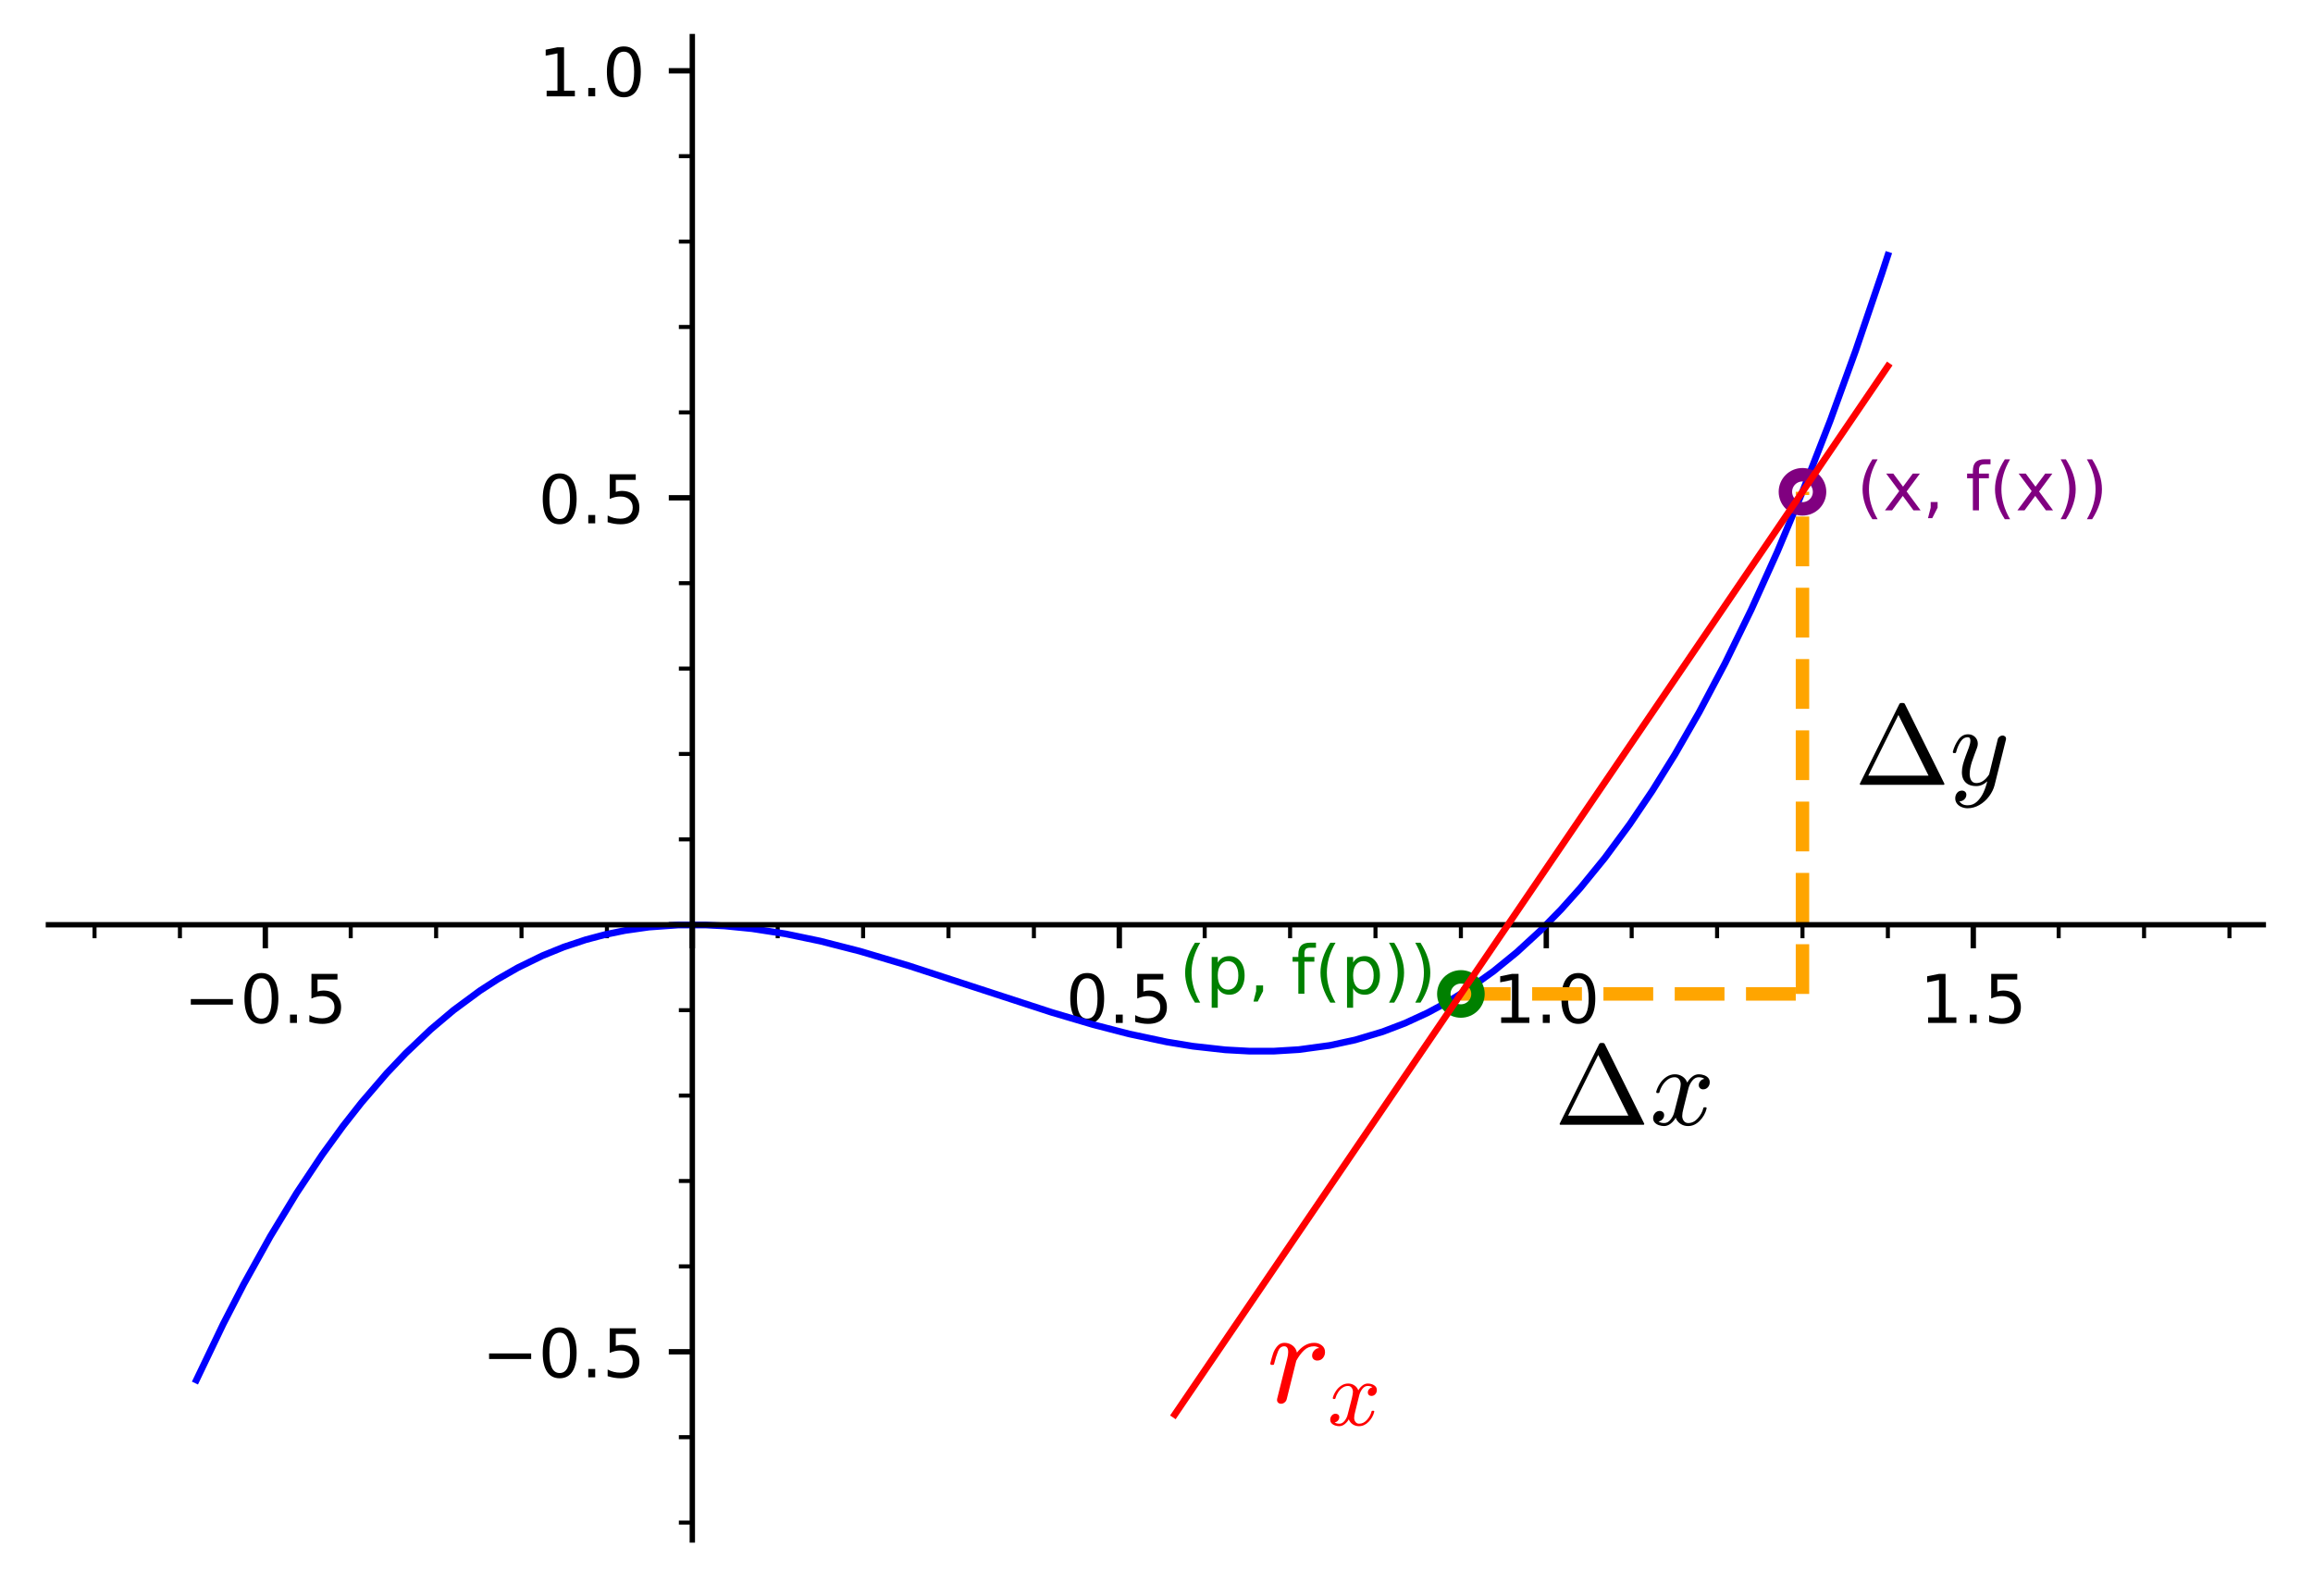 <?xml version="1.0" encoding="UTF-8" standalone="no"?>
<!-- Created with matplotlib (https://matplotlib.org/) -->

<svg
   xmlns:dc="http://purl.org/dc/elements/1.1/"
   xmlns:cc="http://creativecommons.org/ns#"
   xmlns:rdf="http://www.w3.org/1999/02/22-rdf-syntax-ns#"
   xmlns:svg="http://www.w3.org/2000/svg"
   xmlns="http://www.w3.org/2000/svg"
   xmlns:xlink="http://www.w3.org/1999/xlink"
   xmlns:sodipodi="http://sodipodi.sourceforge.net/DTD/sodipodi-0.dtd"
   xmlns:inkscape="http://www.inkscape.org/namespaces/inkscape"
   height="237.355pt"
   version="1.1"
   viewBox="0 0 343.976 237.355"
   width="343.976pt"
   id="svg634"
   sodipodi:docname="leibniz.svg"
   inkscape:version="0.92.4 (5da689c313, 2019-01-14)">
  <sodipodi:namedview
     pagecolor="#ffffff"
     bordercolor="#666666"
     borderopacity="1"
     objecttolerance="10"
     gridtolerance="10"
     guidetolerance="10"
     inkscape:pageopacity="0"
     inkscape:pageshadow="2"
     inkscape:window-width="1920"
     inkscape:window-height="1010"
     id="namedview636"
     showgrid="false"
     inkscape:zoom="1.2672049"
     inkscape:cx="436.67498"
     inkscape:cy="206.90917"
     inkscape:window-x="1920"
     inkscape:window-y="0"
     inkscape:window-maximized="1"
     inkscape:current-layer="g2791"
     inkscape:snap-bbox="true"
     inkscape:bbox-paths="true"
     inkscape:bbox-nodes="true"
     inkscape:snap-bbox-edge-midpoints="true"
     inkscape:snap-bbox-midpoints="true"
     inkscape:object-paths="true"
     inkscape:snap-intersection-paths="true"
     inkscape:snap-smooth-nodes="true"
     inkscape:snap-midpoints="true" />
  <defs
     id="defs6"
     style="stroke-linecap:butt;stroke-linejoin:round">
    <style
       type="text/css"
       id="style4">*{stroke-linecap:butt;stroke-linejoin:round;}</style>
    <defs
       id="defs448">
      <path
         style="stroke-linecap:butt;stroke-linejoin:round"
         inkscape:connector-curvature="0"
         id="DejaVuSans-40"
         d="M 31,75.875 Q 24.469,64.656 21.281,53.656 18.109,42.672 18.109,31.391 18.109,20.125 21.312,9.062 24.516,-2 31,-13.188 H 23.188 Q 15.875,-1.703 12.234,9.375 8.594,20.453 8.594,31.391 q 0,10.891 3.609,21.922 3.625,11.047 10.984,22.562 z" />
      <path
         style="stroke-linecap:butt;stroke-linejoin:round"
         inkscape:connector-curvature="0"
         id="DejaVuSans-120"
         d="M 54.891,54.688 35.109,28.078 55.906,0 H 45.312 L 29.391,21.484 13.484,0 H 2.875 L 24.125,28.609 4.688,54.688 h 10.594 l 14.5,-19.484 14.5,19.484 z" />
      <path
         style="stroke-linecap:butt;stroke-linejoin:round"
         inkscape:connector-curvature="0"
         id="DejaVuSans-44"
         d="M 11.719,12.406 H 22.016 V 4 l -8,-15.625 H 7.719 l 4,15.625 z" />
      <path
         style="stroke-linecap:butt;stroke-linejoin:round"
         inkscape:connector-curvature="0"
         d=""
         id="DejaVuSans-32" />
      <path
         style="stroke-linecap:butt;stroke-linejoin:round"
         inkscape:connector-curvature="0"
         id="DejaVuSans-102"
         d="M 37.109,75.984 V 68.5 h -8.594 q -4.828,0 -6.719,-1.953 -1.875,-1.953 -1.875,-7.031 V 54.688 H 34.719 V 47.703 H 19.922 V 0 h -9.031 V 47.703 H 2.297 V 54.688 h 8.594 V 58.5 q 0,9.125 4.25,13.297 4.25,4.188 13.469,4.188 z" />
      <path
         style="stroke-linecap:butt;stroke-linejoin:round"
         inkscape:connector-curvature="0"
         id="DejaVuSans-41"
         d="m 8.016,75.875 h 7.812 q 7.312,-11.516 10.953,-22.562 3.641,-11.031 3.641,-21.922 0,-10.938 -3.641,-22.016 -3.641,-11.078 -10.953,-22.562 h -7.812 Q 14.5,-2 17.703,9.062 20.906,20.125 20.906,31.391 q 0,11.281 -3.203,22.266 -3.203,11 -9.688,22.219 z" />
      <path
         style="stroke-linecap:butt;stroke-linejoin:round"
         inkscape:connector-curvature="0"
         id="DejaVuSans-61"
         d="M 10.594,45.406 H 73.188 V 37.203 H 10.594 Z m 0,-19.922 H 73.188 V 17.188 H 10.594 Z" />
      <path
         style="stroke-linecap:butt;stroke-linejoin:round"
         inkscape:connector-curvature="0"
         id="DejaVuSans-51"
         d="M 40.578,39.312 Q 47.656,37.797 51.625,33 q 3.984,-4.781 3.984,-11.812 0,-10.781 -7.422,-16.703 -7.422,-5.906 -21.094,-5.906 -4.578,0 -9.438,0.906 -4.859,0.906 -10.031,2.719 v 9.516 q 4.094,-2.391 8.969,-3.609 4.891,-1.219 10.219,-1.219 9.266,0 14.125,3.656 4.859,3.656 4.859,10.641 0,6.453 -4.516,10.078 -4.516,3.641 -12.562,3.641 h -8.5 v 8.109 h 8.891 q 7.266,0 11.125,2.906 3.859,2.906 3.859,8.375 0,5.609 -3.984,8.609 -3.969,3.016 -11.391,3.016 -4.062,0 -8.703,-0.891 Q 15.375,64.156 9.812,62.312 v 8.781 q 5.625,1.562 10.531,2.344 4.906,0.781 9.25,0.781 11.234,0 17.766,-5.109 6.547,-5.094 6.547,-13.781 0,-6.062 -3.469,-10.234 -3.469,-4.172 -9.859,-5.781 z" />
      <path
         style="stroke-linecap:butt;stroke-linejoin:round"
         inkscape:connector-curvature="0"
         id="DejaVuSans-55"
         d="m 8.203,72.906 h 46.875 V 68.703 L 28.609,0 H 18.312 L 43.219,64.594 H 8.203 Z" />
    </defs>
    <defs
       id="defs521">
      <path
         d="m 18.109,8.203 v -29 H 9.078 V 54.688 h 9.031 v -8.297 q 2.844,4.875 7.156,7.234 Q 29.594,56 35.594,56 q 9.969,0 16.188,-7.906 6.234,-7.906 6.234,-20.797 0,-12.891 -6.234,-20.812 -6.219,-7.906 -16.188,-7.906 -6,0 -10.328,2.375 -4.312,2.375 -7.156,7.25 z M 48.688,27.297 q 0,9.906 -4.078,15.547 -4.078,5.641 -11.203,5.641 -7.141,0 -11.219,-5.641 -4.078,-5.641 -4.078,-15.547 0,-9.906 4.078,-15.547 4.078,-5.641 11.219,-5.641 7.125,0 11.203,5.641 4.078,5.641 4.078,15.547 z"
         id="DejaVuSans-112"
         inkscape:connector-curvature="0"
         style="stroke-linecap:butt;stroke-linejoin:round" />
      <path
         d="M 10.984,1.516 V 10.5 Q 14.703,8.734 18.5,7.812 q 3.812,-0.922 7.484,-0.922 9.766,0 14.906,6.562 5.156,6.562 5.891,19.953 -2.828,-4.203 -7.188,-6.453 -4.344,-2.25 -9.609,-2.25 -10.938,0 -17.312,6.609 -6.375,6.625 -6.375,18.109 0,11.219 6.641,18 6.641,6.797 17.672,6.797 12.656,0 19.312,-9.703 6.672,-9.688 6.672,-28.141 0,-17.234 -8.188,-27.516 -8.172,-10.281 -21.984,-10.281 -3.719,0 -7.531,0.734 -3.797,0.734 -7.906,2.203 z m 19.625,30.906 q 6.641,0 10.516,4.531 3.891,4.547 3.891,12.469 0,7.859 -3.891,12.422 -3.875,4.562 -10.516,4.562 -6.641,0 -10.516,-4.562 -3.875,-4.562 -3.875,-12.422 0,-7.922 3.875,-12.469 3.875,-4.531 10.516,-4.531 z"
         id="DejaVuSans-57"
         inkscape:connector-curvature="0"
         style="stroke-linecap:butt;stroke-linejoin:round" />
      <path
         d="m 4.891,31.391 h 26.312 v -8 h -26.312 z"
         id="DejaVuSans-45"
         inkscape:connector-curvature="0"
         style="stroke-linecap:butt;stroke-linejoin:round" />
      <path
         d="m 31.781,34.625 q -7.031,0 -11.062,-3.766 -4.016,-3.766 -4.016,-10.344 0,-6.594 4.016,-10.359 4.031,-3.766 11.062,-3.766 7.031,0 11.078,3.781 4.062,3.797 4.062,10.344 0,6.578 -4.031,10.344 Q 38.875,34.625 31.781,34.625 Z m -9.859,4.188 Q 15.578,40.375 12.031,44.719 8.5,49.078 8.5,55.328 q 0,8.734 6.219,13.812 6.234,5.078 17.062,5.078 10.891,0 17.094,-5.078 6.203,-5.078 6.203,-13.812 0,-6.25 -3.547,-10.609 Q 48,40.375 41.703,38.812 q 7.125,-1.656 11.094,-6.5 3.984,-4.828 3.984,-11.797 0,-10.609 -6.469,-16.281 -6.469,-5.656 -18.531,-5.656 -12.047,0 -18.531,5.656 -6.469,5.672 -6.469,16.281 0,6.969 4,11.797 4.016,4.844 11.141,6.5 z M 18.312,54.391 q 0,-5.656 3.531,-8.828 3.547,-3.172 9.938,-3.172 6.359,0 9.938,3.172 3.594,3.172 3.594,8.828 0,5.672 -3.594,8.844 -3.578,3.172 -9.938,3.172 -6.391,0 -9.938,-3.172 Q 18.312,60.062 18.312,54.391 Z"
         id="DejaVuSans-56"
         inkscape:connector-curvature="0"
         style="stroke-linecap:butt;stroke-linejoin:round" />
    </defs>
  </defs>
  <g
     style="stroke-linecap:butt;stroke-linejoin:round"
     id="patch_1"
     transform="translate(0,-42)">
    <path
       inkscape:connector-curvature="0"
       id="path8"
       style="fill:none;stroke-linecap:butt;stroke-linejoin:round"
       d="M 0,279.355 H 444.976 V 0 H 0 Z" />
  </g>
  <g
     style="stroke-linecap:butt;stroke-linejoin:round"
     id="ytick_7"
     transform="translate(0,-42)">
    <g
       style="stroke-linecap:butt;stroke-linejoin:round"
       id="line2d_35">
      <g
         style="stroke-linecap:butt;stroke-linejoin:round"
         id="g332" />
    </g>
  </g>
  <g
     id="line2d_51"
     style="stroke-linecap:butt;stroke-linejoin:round"
     transform="translate(0,-42)" />
  <use
     x="134.277"
     xlink:href="#DejaVuSans-32"
     id="use529"
     style="fill:#008000;stroke-linecap:butt;stroke-linejoin:round"
     y="0"
     width="100%"
     height="100%"
     transform="matrix(0.1,0,0,-0.1,223.096,123.024)" />
  <use
     x="381.787"
     xlink:href="#DejaVuSans-32"
     id="use541"
     style="fill:#008000;stroke-linecap:butt;stroke-linejoin:round"
     y="0"
     width="100%"
     height="100%"
     transform="matrix(0.1,0,0,-0.1,223.096,123.024)" />
  <use
     x="497.363"
     xlink:href="#DejaVuSans-32"
     id="use545"
     style="fill:#008000;stroke-linecap:butt;stroke-linejoin:round"
     y="0"
     width="100%"
     height="100%"
     transform="matrix(0.1,0,0,-0.1,223.096,123.024)" />
  <use
     x="1077.1"
     xlink:href="#DejaVuSans-32"
     id="use567"
     style="fill:#008000;stroke-linecap:butt;stroke-linejoin:round"
     y="0"
     width="100%"
     height="100%"
     transform="matrix(0.1,0,0,-0.1,223.096,123.024)" />
  <defs
     id="defs632">
    <clipPath
       id="p52ca44d8f0"
       style="stroke-linecap:butt;stroke-linejoin:round">
      <rect
         height="264.156"
         width="356.611"
         x="7.2"
         y="7.2"
         id="rect629"
         style="stroke-linecap:butt;stroke-linejoin:round" />
    </clipPath>
  </defs>
  <g
     id="g2791"
     transform="translate(0,-1.754)"
     style="stroke-linecap:butt;stroke-linejoin:round">
    <g
       id="g3323"
       style="stroke-linecap:butt;stroke-linejoin:round">
      <g
         id="line2d_1"
         style="stroke-linecap:butt;stroke-linejoin:round">
        <defs
           id="defs15">
          <path
             d="M 0,0 V 3.5"
             id="m862203abe7"
             style="stroke:#000000;stroke-width:0.8;stroke-linecap:butt;stroke-linejoin:round"
             inkscape:connector-curvature="0" />
        </defs>
        <g
           id="g19"
           style="stroke-linecap:butt;stroke-linejoin:round">
          <use
             style="stroke:#000000;stroke-width:0.8;stroke-linecap:butt;stroke-linejoin:round"
             x="39.458"
             xlink:href="#m862203abe7"
             y="139.278"
             id="use17"
             width="100%"
             height="100%" />
        </g>
      </g>
      <g
         id="text_1"
         style="stroke-linecap:butt;stroke-linejoin:round">
        <!-- −0.5 -->
        <g
           transform="matrix(0.1,0,0,-0.1,27.316,153.876)"
           id="g36"
           style="stroke-linecap:butt;stroke-linejoin:round">
          <defs
             id="defs26">
            <path
               d="M 10.594,35.5 H 73.188 V 27.203 H 10.594 Z"
               id="DejaVuSans-8722"
               inkscape:connector-curvature="0"
               style="stroke-linecap:butt;stroke-linejoin:round" />
            <path
               d="m 31.781,66.406 q -7.609,0 -11.453,-7.5 Q 16.5,51.422 16.5,36.375 q 0,-14.984 3.828,-22.484 3.844,-7.5 11.453,-7.5 7.672,0 11.5,7.5 3.844,7.5 3.844,22.484 0,15.047 -3.844,22.531 -3.828,7.5 -11.5,7.5 z m 0,7.812 q 12.266,0 18.734,-9.703 6.469,-9.688 6.469,-28.141 0,-18.406 -6.469,-28.109 -6.469,-9.688 -18.734,-9.688 -12.25,0 -18.719,9.688 Q 6.594,17.969 6.594,36.375 q 0,18.453 6.469,28.141 6.469,9.703 18.719,9.703 z"
               id="DejaVuSans-48"
               inkscape:connector-curvature="0"
               style="stroke-linecap:butt;stroke-linejoin:round" />
            <path
               d="M 10.688,12.406 H 21 V 0 H 10.688 Z"
               id="DejaVuSans-46"
               inkscape:connector-curvature="0"
               style="stroke-linecap:butt;stroke-linejoin:round" />
            <path
               d="m 10.797,72.906 h 38.719 v -8.312 h -29.688 V 46.734 q 2.141,0.734 4.281,1.094 2.156,0.359 4.312,0.359 Q 40.625,48.188 47.75,41.5 54.891,34.812 54.891,23.391 54.891,11.625 47.562,5.094 40.234,-1.422 26.906,-1.422 q -4.594,0 -9.359,0.781 -4.75,0.781 -9.828,2.344 V 11.625 q 4.391,-2.391 9.078,-3.562 4.688,-1.172 9.906,-1.172 8.453,0 13.375,4.438 4.938,4.438 4.938,12.062 0,7.609 -4.938,12.047 -4.922,4.453 -13.375,4.453 -3.953,0 -7.891,-0.875 -3.922,-0.875 -8.016,-2.734 z"
               id="DejaVuSans-53"
               inkscape:connector-curvature="0"
               style="stroke-linecap:butt;stroke-linejoin:round" />
          </defs>
          <use
             xlink:href="#DejaVuSans-8722"
             id="use28"
             style="stroke-linecap:butt;stroke-linejoin:round"
             x="0"
             y="0"
             width="100%"
             height="100%" />
          <use
             x="83.789"
             xlink:href="#DejaVuSans-48"
             id="use30"
             style="stroke-linecap:butt;stroke-linejoin:round"
             y="0"
             width="100%"
             height="100%" />
          <use
             x="147.412"
             xlink:href="#DejaVuSans-46"
             id="use32"
             style="stroke-linecap:butt;stroke-linejoin:round"
             y="0"
             width="100%"
             height="100%" />
          <use
             x="179.199"
             xlink:href="#DejaVuSans-53"
             id="use34"
             style="stroke-linecap:butt;stroke-linejoin:round"
             y="0"
             width="100%"
             height="100%" />
        </g>
      </g>
      <g
         id="line2d_2"
         style="stroke-linecap:butt;stroke-linejoin:round">
        <g
           id="g42"
           style="stroke-linecap:butt;stroke-linejoin:round">
          <use
             style="stroke:#000000;stroke-width:0.8;stroke-linecap:butt;stroke-linejoin:round"
             x="102.957"
             xlink:href="#m862203abe7"
             y="139.278"
             id="use40"
             width="100%"
             height="100%" />
        </g>
      </g>
      <g
         id="line2d_3"
         style="stroke-linecap:butt;stroke-linejoin:round">
        <g
           id="g48"
           style="stroke-linecap:butt;stroke-linejoin:round">
          <use
             style="stroke:#000000;stroke-width:0.8;stroke-linecap:butt;stroke-linejoin:round"
             x="166.456"
             xlink:href="#m862203abe7"
             y="139.278"
             id="use46"
             width="100%"
             height="100%" />
        </g>
      </g>
      <g
         id="text_2"
         style="stroke-linecap:butt;stroke-linejoin:round">
        <!-- 0.5 -->
        <g
           transform="matrix(0.1,0,0,-0.1,158.504,153.876)"
           id="g57"
           style="stroke-linecap:butt;stroke-linejoin:round">
          <use
             xlink:href="#DejaVuSans-48"
             id="use51"
             style="stroke-linecap:butt;stroke-linejoin:round"
             x="0"
             y="0"
             width="100%"
             height="100%" />
          <use
             x="63.623"
             xlink:href="#DejaVuSans-46"
             id="use53"
             style="stroke-linecap:butt;stroke-linejoin:round"
             y="0"
             width="100%"
             height="100%" />
          <use
             x="95.41"
             xlink:href="#DejaVuSans-53"
             id="use55"
             style="stroke-linecap:butt;stroke-linejoin:round"
             y="0"
             width="100%"
             height="100%" />
        </g>
      </g>
      <g
         id="line2d_4"
         style="stroke-linecap:butt;stroke-linejoin:round">
        <g
           id="g63"
           style="stroke-linecap:butt;stroke-linejoin:round">
          <use
             style="stroke:#000000;stroke-width:0.8;stroke-linecap:butt;stroke-linejoin:round"
             x="229.955"
             xlink:href="#m862203abe7"
             y="139.278"
             id="use61"
             width="100%"
             height="100%" />
        </g>
      </g>
      <g
         id="text_3"
         style="stroke-linecap:butt;stroke-linejoin:round">
        <!-- 1.0 -->
        <g
           transform="matrix(0.1,0,0,-0.1,222.003,153.876)"
           id="g75"
           style="stroke-linecap:butt;stroke-linejoin:round">
          <defs
             id="defs67">
            <path
               d="m 12.406,8.297 h 16.109 v 55.625 L 10.984,60.406 v 8.984 l 17.438,3.516 H 38.281 V 8.297 H 54.391 V 0 H 12.406 Z"
               id="DejaVuSans-49"
               inkscape:connector-curvature="0"
               style="stroke-linecap:butt;stroke-linejoin:round" />
          </defs>
          <use
             xlink:href="#DejaVuSans-49"
             id="use69"
             style="stroke-linecap:butt;stroke-linejoin:round"
             x="0"
             y="0"
             width="100%"
             height="100%" />
          <use
             x="63.623"
             xlink:href="#DejaVuSans-46"
             id="use71"
             style="stroke-linecap:butt;stroke-linejoin:round"
             y="0"
             width="100%"
             height="100%" />
          <use
             x="95.41"
             xlink:href="#DejaVuSans-48"
             id="use73"
             style="stroke-linecap:butt;stroke-linejoin:round"
             y="0"
             width="100%"
             height="100%" />
        </g>
      </g>
      <g
         id="line2d_5"
         style="stroke-linecap:butt;stroke-linejoin:round">
        <g
           id="g81"
           style="stroke-linecap:butt;stroke-linejoin:round">
          <use
             style="stroke:#000000;stroke-width:0.8;stroke-linecap:butt;stroke-linejoin:round"
             x="293.454"
             xlink:href="#m862203abe7"
             y="139.278"
             id="use79"
             width="100%"
             height="100%" />
        </g>
      </g>
      <g
         id="text_4"
         style="stroke-linecap:butt;stroke-linejoin:round">
        <!-- 1.5 -->
        <g
           transform="matrix(0.1,0,0,-0.1,285.502,153.876)"
           id="g90"
           style="stroke-linecap:butt;stroke-linejoin:round">
          <use
             xlink:href="#DejaVuSans-49"
             id="use84"
             style="stroke-linecap:butt;stroke-linejoin:round"
             x="0"
             y="0"
             width="100%"
             height="100%" />
          <use
             x="63.623"
             xlink:href="#DejaVuSans-46"
             id="use86"
             style="stroke-linecap:butt;stroke-linejoin:round"
             y="0"
             width="100%"
             height="100%" />
          <use
             x="95.41"
             xlink:href="#DejaVuSans-53"
             id="use88"
             style="stroke-linecap:butt;stroke-linejoin:round"
             y="0"
             width="100%"
             height="100%" />
        </g>
      </g>
      <g
         id="line2d_7"
         style="stroke-linecap:butt;stroke-linejoin:round">
        <defs
           id="defs113">
          <path
             d="M 0,0 V 2"
             id="md890d31160"
             style="stroke:#000000;stroke-width:0.6;stroke-linecap:butt;stroke-linejoin:round"
             inkscape:connector-curvature="0" />
        </defs>
        <g
           id="g117"
           style="stroke-linecap:butt;stroke-linejoin:round">
          <use
             style="stroke:#000000;stroke-width:0.6;stroke-linecap:butt;stroke-linejoin:round"
             x="14.058"
             xlink:href="#md890d31160"
             y="139.278"
             id="use115"
             width="100%"
             height="100%" />
        </g>
      </g>
      <g
         id="line2d_8"
         style="stroke-linecap:butt;stroke-linejoin:round">
        <g
           id="g123"
           style="stroke-linecap:butt;stroke-linejoin:round">
          <use
             style="stroke:#000000;stroke-width:0.6;stroke-linecap:butt;stroke-linejoin:round"
             x="26.758"
             xlink:href="#md890d31160"
             y="139.278"
             id="use121"
             width="100%"
             height="100%" />
        </g>
      </g>
      <g
         id="line2d_9"
         style="stroke-linecap:butt;stroke-linejoin:round">
        <g
           id="g129"
           style="stroke-linecap:butt;stroke-linejoin:round">
          <use
             style="stroke:#000000;stroke-width:0.6;stroke-linecap:butt;stroke-linejoin:round"
             x="52.157"
             xlink:href="#md890d31160"
             y="139.278"
             id="use127"
             width="100%"
             height="100%" />
        </g>
      </g>
      <g
         id="line2d_10"
         style="stroke-linecap:butt;stroke-linejoin:round">
        <g
           id="g135"
           style="stroke-linecap:butt;stroke-linejoin:round">
          <use
             style="stroke:#000000;stroke-width:0.6;stroke-linecap:butt;stroke-linejoin:round"
             x="64.857"
             xlink:href="#md890d31160"
             y="139.278"
             id="use133"
             width="100%"
             height="100%" />
        </g>
      </g>
      <g
         id="line2d_11"
         style="stroke-linecap:butt;stroke-linejoin:round">
        <g
           id="g141"
           style="stroke-linecap:butt;stroke-linejoin:round">
          <use
             style="stroke:#000000;stroke-width:0.6;stroke-linecap:butt;stroke-linejoin:round"
             x="77.557"
             xlink:href="#md890d31160"
             y="139.278"
             id="use139"
             width="100%"
             height="100%" />
        </g>
      </g>
      <g
         id="line2d_12"
         style="stroke-linecap:butt;stroke-linejoin:round">
        <g
           id="g147"
           style="stroke-linecap:butt;stroke-linejoin:round">
          <use
             style="stroke:#000000;stroke-width:0.6;stroke-linecap:butt;stroke-linejoin:round"
             x="90.257"
             xlink:href="#md890d31160"
             y="139.278"
             id="use145"
             width="100%"
             height="100%" />
        </g>
      </g>
      <g
         id="line2d_13"
         style="stroke-linecap:butt;stroke-linejoin:round">
        <g
           id="g153"
           style="stroke-linecap:butt;stroke-linejoin:round">
          <use
             style="stroke:#000000;stroke-width:0.6;stroke-linecap:butt;stroke-linejoin:round"
             x="115.656"
             xlink:href="#md890d31160"
             y="139.278"
             id="use151"
             width="100%"
             height="100%" />
        </g>
      </g>
      <g
         id="line2d_14"
         style="stroke-linecap:butt;stroke-linejoin:round">
        <g
           id="g159"
           style="stroke-linecap:butt;stroke-linejoin:round">
          <use
             style="stroke:#000000;stroke-width:0.6;stroke-linecap:butt;stroke-linejoin:round"
             x="128.356"
             xlink:href="#md890d31160"
             y="139.278"
             id="use157"
             width="100%"
             height="100%" />
        </g>
      </g>
      <g
         id="line2d_15"
         style="stroke-linecap:butt;stroke-linejoin:round">
        <g
           id="g165"
           style="stroke-linecap:butt;stroke-linejoin:round">
          <use
             style="stroke:#000000;stroke-width:0.6;stroke-linecap:butt;stroke-linejoin:round"
             x="141.056"
             xlink:href="#md890d31160"
             y="139.278"
             id="use163"
             width="100%"
             height="100%" />
        </g>
      </g>
      <g
         id="line2d_16"
         style="stroke-linecap:butt;stroke-linejoin:round">
        <g
           id="g171"
           style="stroke-linecap:butt;stroke-linejoin:round">
          <use
             style="stroke:#000000;stroke-width:0.6;stroke-linecap:butt;stroke-linejoin:round"
             x="153.756"
             xlink:href="#md890d31160"
             y="139.278"
             id="use169"
             width="100%"
             height="100%" />
        </g>
      </g>
      <g
         id="line2d_17"
         style="stroke-linecap:butt;stroke-linejoin:round">
        <g
           id="g177"
           style="stroke-linecap:butt;stroke-linejoin:round">
          <use
             style="stroke:#000000;stroke-width:0.6;stroke-linecap:butt;stroke-linejoin:round"
             x="179.155"
             xlink:href="#md890d31160"
             y="139.278"
             id="use175"
             width="100%"
             height="100%" />
        </g>
      </g>
      <g
         id="line2d_18"
         style="stroke-linecap:butt;stroke-linejoin:round">
        <g
           id="g183"
           style="stroke-linecap:butt;stroke-linejoin:round">
          <use
             style="stroke:#000000;stroke-width:0.6;stroke-linecap:butt;stroke-linejoin:round"
             x="191.855"
             xlink:href="#md890d31160"
             y="139.278"
             id="use181"
             width="100%"
             height="100%" />
        </g>
      </g>
      <g
         id="line2d_19"
         style="stroke-linecap:butt;stroke-linejoin:round">
        <g
           id="g189"
           style="stroke-linecap:butt;stroke-linejoin:round">
          <use
             style="stroke:#000000;stroke-width:0.6;stroke-linecap:butt;stroke-linejoin:round"
             x="204.555"
             xlink:href="#md890d31160"
             y="139.278"
             id="use187"
             width="100%"
             height="100%" />
        </g>
      </g>
      <g
         id="line2d_20"
         style="stroke-linecap:butt;stroke-linejoin:round">
        <g
           id="g195"
           style="stroke-linecap:butt;stroke-linejoin:round">
          <use
             style="stroke:#000000;stroke-width:0.6;stroke-linecap:butt;stroke-linejoin:round"
             x="217.255"
             xlink:href="#md890d31160"
             y="139.278"
             id="use193"
             width="100%"
             height="100%" />
        </g>
      </g>
      <g
         id="line2d_21"
         style="stroke-linecap:butt;stroke-linejoin:round">
        <g
           id="g201"
           style="stroke-linecap:butt;stroke-linejoin:round">
          <use
             style="stroke:#000000;stroke-width:0.6;stroke-linecap:butt;stroke-linejoin:round"
             x="242.654"
             xlink:href="#md890d31160"
             y="139.278"
             id="use199"
             width="100%"
             height="100%" />
        </g>
      </g>
      <g
         id="line2d_22"
         style="stroke-linecap:butt;stroke-linejoin:round">
        <g
           id="g207"
           style="stroke-linecap:butt;stroke-linejoin:round">
          <use
             style="stroke:#000000;stroke-width:0.6;stroke-linecap:butt;stroke-linejoin:round"
             x="255.354"
             xlink:href="#md890d31160"
             y="139.278"
             id="use205"
             width="100%"
             height="100%" />
        </g>
      </g>
      <g
         id="line2d_23"
         style="stroke-linecap:butt;stroke-linejoin:round">
        <g
           id="g213"
           style="stroke-linecap:butt;stroke-linejoin:round">
          <use
             style="stroke:#000000;stroke-width:0.6;stroke-linecap:butt;stroke-linejoin:round"
             x="268.054"
             xlink:href="#md890d31160"
             y="139.278"
             id="use211"
             width="100%"
             height="100%" />
        </g>
      </g>
      <g
         id="line2d_24"
         style="stroke-linecap:butt;stroke-linejoin:round">
        <g
           id="g219"
           style="stroke-linecap:butt;stroke-linejoin:round">
          <use
             style="stroke:#000000;stroke-width:0.6;stroke-linecap:butt;stroke-linejoin:round"
             x="280.754"
             xlink:href="#md890d31160"
             y="139.278"
             id="use217"
             width="100%"
             height="100%" />
        </g>
      </g>
      <g
         id="line2d_25"
         style="stroke-linecap:butt;stroke-linejoin:round">
        <g
           id="g225"
           style="stroke-linecap:butt;stroke-linejoin:round">
          <use
             style="stroke:#000000;stroke-width:0.6;stroke-linecap:butt;stroke-linejoin:round"
             x="306.153"
             xlink:href="#md890d31160"
             y="139.278"
             id="use223"
             width="100%"
             height="100%" />
        </g>
      </g>
      <g
         id="line2d_26"
         style="stroke-linecap:butt;stroke-linejoin:round">
        <g
           id="g231"
           style="stroke-linecap:butt;stroke-linejoin:round">
          <use
             style="stroke:#000000;stroke-width:0.6;stroke-linecap:butt;stroke-linejoin:round"
             x="318.853"
             xlink:href="#md890d31160"
             y="139.278"
             id="use229"
             width="100%"
             height="100%" />
        </g>
      </g>
      <g
         id="line2d_27"
         style="stroke-linecap:butt;stroke-linejoin:round">
        <g
           id="g237"
           style="stroke-linecap:butt;stroke-linejoin:round">
          <use
             style="stroke:#000000;stroke-width:0.6;stroke-linecap:butt;stroke-linejoin:round"
             x="331.553"
             xlink:href="#md890d31160"
             y="139.278"
             id="use235"
             width="100%"
             height="100%" />
        </g>
      </g>
      <g
         style="stroke-linecap:butt;stroke-linejoin:round"
         id="ytick_2">
        <g
           style="stroke-linecap:butt;stroke-linejoin:round"
           id="line2d_30">
          <g
             style="stroke-linecap:butt;stroke-linejoin:round"
             id="g270">
            <path
               d="M 102.957,202.777 H 99.457"
               id="use268"
               style="stroke:#000000;stroke-width:0.8;stroke-linecap:butt;stroke-linejoin:round"
               inkscape:connector-curvature="0" />
          </g>
        </g>
        <g
           style="stroke-linecap:butt;stroke-linejoin:round"
           id="text_7">
          <!-- −0.5 -->
          <g
             style="stroke-linecap:butt;stroke-linejoin:round"
             id="g281"
             transform="matrix(0.1,0,0,-0.1,71.674,206.576)">
            <use
               height="100%"
               width="100%"
               y="0"
               x="0"
               style="stroke-linecap:butt;stroke-linejoin:round"
               id="use273"
               xlink:href="#DejaVuSans-8722" />
            <use
               height="100%"
               width="100%"
               y="0"
               style="stroke-linecap:butt;stroke-linejoin:round"
               id="use275"
               xlink:href="#DejaVuSans-48"
               x="83.789" />
            <use
               height="100%"
               width="100%"
               y="0"
               style="stroke-linecap:butt;stroke-linejoin:round"
               id="use277"
               xlink:href="#DejaVuSans-46"
               x="147.412" />
            <use
               height="100%"
               width="100%"
               y="0"
               style="stroke-linecap:butt;stroke-linejoin:round"
               id="use279"
               xlink:href="#DejaVuSans-53"
               x="179.199" />
          </g>
        </g>
      </g>
      <g
         style="stroke-linecap:butt;stroke-linejoin:round"
         id="ytick_3">
        <g
           style="stroke-linecap:butt;stroke-linejoin:round"
           id="line2d_31">
          <g
             style="stroke-linecap:butt;stroke-linejoin:round"
             id="g287">
            <path
               d="M 102.957,139.278 H 99.457"
               id="use285"
               style="stroke:#000000;stroke-width:0.8;stroke-linecap:butt;stroke-linejoin:round"
               inkscape:connector-curvature="0" />
          </g>
        </g>
      </g>
      <g
         style="stroke-linecap:butt;stroke-linejoin:round"
         id="ytick_4">
        <g
           style="stroke-linecap:butt;stroke-linejoin:round"
           id="line2d_32">
          <g
             style="stroke-linecap:butt;stroke-linejoin:round"
             id="g293">
            <path
               d="M 102.957,75.779 H 99.457"
               id="use291"
               style="stroke:#000000;stroke-width:0.8;stroke-linecap:butt;stroke-linejoin:round"
               inkscape:connector-curvature="0" />
          </g>
        </g>
        <g
           style="stroke-linecap:butt;stroke-linejoin:round"
           id="text_8">
          <!-- 0.5 -->
          <g
             style="stroke-linecap:butt;stroke-linejoin:round"
             id="g302"
             transform="matrix(0.1,0,0,-0.1,80.053,79.578)">
            <use
               height="100%"
               width="100%"
               y="0"
               x="0"
               style="stroke-linecap:butt;stroke-linejoin:round"
               id="use296"
               xlink:href="#DejaVuSans-48" />
            <use
               height="100%"
               width="100%"
               y="0"
               style="stroke-linecap:butt;stroke-linejoin:round"
               id="use298"
               xlink:href="#DejaVuSans-46"
               x="63.623" />
            <use
               height="100%"
               width="100%"
               y="0"
               style="stroke-linecap:butt;stroke-linejoin:round"
               id="use300"
               xlink:href="#DejaVuSans-53"
               x="95.41" />
          </g>
        </g>
      </g>
      <g
         style="stroke-linecap:butt;stroke-linejoin:round"
         id="ytick_5">
        <g
           style="stroke-linecap:butt;stroke-linejoin:round"
           id="line2d_33">
          <g
             style="stroke-linecap:butt;stroke-linejoin:round"
             id="g308">
            <path
               d="M 102.957,12.28 H 99.457"
               id="use306"
               style="stroke:#000000;stroke-width:0.8;stroke-linecap:butt;stroke-linejoin:round"
               inkscape:connector-curvature="0" />
          </g>
        </g>
        <g
           style="stroke-linecap:butt;stroke-linejoin:round"
           id="text_9">
          <!-- 1.0 -->
          <g
             style="stroke-linecap:butt;stroke-linejoin:round"
             id="g317"
             transform="matrix(0.1,0,0,-0.1,80.053,16.079)">
            <use
               height="100%"
               width="100%"
               y="0"
               x="0"
               style="stroke-linecap:butt;stroke-linejoin:round"
               id="use311"
               xlink:href="#DejaVuSans-49" />
            <use
               height="100%"
               width="100%"
               y="0"
               style="stroke-linecap:butt;stroke-linejoin:round"
               id="use313"
               xlink:href="#DejaVuSans-46"
               x="63.623" />
            <use
               height="100%"
               width="100%"
               y="0"
               style="stroke-linecap:butt;stroke-linejoin:round"
               id="use315"
               xlink:href="#DejaVuSans-48"
               x="95.41" />
          </g>
        </g>
      </g>
      <g
         style="stroke-linecap:butt;stroke-linejoin:round"
         id="ytick_8">
        <g
           style="stroke-linecap:butt;stroke-linejoin:round"
           id="line2d_36">
          <g
             style="stroke-linecap:butt;stroke-linejoin:round"
             id="g338">
            <path
               d="m 102.957,228.177 h -2"
               id="use336"
               style="stroke:#000000;stroke-width:0.6;stroke-linecap:butt;stroke-linejoin:round"
               inkscape:connector-curvature="0" />
          </g>
        </g>
      </g>
      <g
         style="stroke-linecap:butt;stroke-linejoin:round"
         id="ytick_9">
        <g
           style="stroke-linecap:butt;stroke-linejoin:round"
           id="line2d_37">
          <g
             style="stroke-linecap:butt;stroke-linejoin:round"
             id="g344">
            <path
               d="m 102.957,215.477 h -2"
               id="use342"
               style="stroke:#000000;stroke-width:0.6;stroke-linecap:butt;stroke-linejoin:round"
               inkscape:connector-curvature="0" />
          </g>
        </g>
      </g>
      <g
         style="stroke-linecap:butt;stroke-linejoin:round"
         id="ytick_10">
        <g
           style="stroke-linecap:butt;stroke-linejoin:round"
           id="line2d_38">
          <g
             style="stroke-linecap:butt;stroke-linejoin:round"
             id="g350">
            <path
               d="m 102.957,190.077 h -2"
               id="use348"
               style="stroke:#000000;stroke-width:0.6;stroke-linecap:butt;stroke-linejoin:round"
               inkscape:connector-curvature="0" />
          </g>
        </g>
      </g>
      <g
         style="stroke-linecap:butt;stroke-linejoin:round"
         id="ytick_11">
        <g
           style="stroke-linecap:butt;stroke-linejoin:round"
           id="line2d_39">
          <g
             style="stroke-linecap:butt;stroke-linejoin:round"
             id="g356">
            <path
               d="m 102.957,177.377 h -2"
               id="use354"
               style="stroke:#000000;stroke-width:0.6;stroke-linecap:butt;stroke-linejoin:round"
               inkscape:connector-curvature="0" />
          </g>
        </g>
      </g>
      <g
         style="stroke-linecap:butt;stroke-linejoin:round"
         id="ytick_12">
        <g
           style="stroke-linecap:butt;stroke-linejoin:round"
           id="line2d_40">
          <g
             style="stroke-linecap:butt;stroke-linejoin:round"
             id="g362">
            <path
               d="m 102.957,164.678 h -2"
               id="use360"
               style="stroke:#000000;stroke-width:0.6;stroke-linecap:butt;stroke-linejoin:round"
               inkscape:connector-curvature="0" />
          </g>
        </g>
      </g>
      <g
         style="stroke-linecap:butt;stroke-linejoin:round"
         id="ytick_13">
        <g
           style="stroke-linecap:butt;stroke-linejoin:round"
           id="line2d_41">
          <g
             style="stroke-linecap:butt;stroke-linejoin:round"
             id="g368">
            <path
               d="m 102.957,151.978 h -2"
               id="use366"
               style="stroke:#000000;stroke-width:0.6;stroke-linecap:butt;stroke-linejoin:round"
               inkscape:connector-curvature="0" />
          </g>
        </g>
      </g>
      <g
         style="stroke-linecap:butt;stroke-linejoin:round"
         id="ytick_14">
        <g
           style="stroke-linecap:butt;stroke-linejoin:round"
           id="line2d_42">
          <g
             style="stroke-linecap:butt;stroke-linejoin:round"
             id="g374">
            <path
               d="m 102.957,126.578 h -2"
               id="use372"
               style="stroke:#000000;stroke-width:0.6;stroke-linecap:butt;stroke-linejoin:round"
               inkscape:connector-curvature="0" />
          </g>
        </g>
      </g>
      <g
         style="stroke-linecap:butt;stroke-linejoin:round"
         id="ytick_15">
        <g
           style="stroke-linecap:butt;stroke-linejoin:round"
           id="line2d_43">
          <g
             style="stroke-linecap:butt;stroke-linejoin:round"
             id="g380">
            <path
               d="m 102.957,113.878 h -2"
               id="use378"
               style="stroke:#000000;stroke-width:0.6;stroke-linecap:butt;stroke-linejoin:round"
               inkscape:connector-curvature="0" />
          </g>
        </g>
      </g>
      <g
         style="stroke-linecap:butt;stroke-linejoin:round"
         id="ytick_16">
        <g
           style="stroke-linecap:butt;stroke-linejoin:round"
           id="line2d_44">
          <g
             style="stroke-linecap:butt;stroke-linejoin:round"
             id="g386">
            <path
               d="m 102.957,101.179 h -2"
               id="use384"
               style="stroke:#000000;stroke-width:0.6;stroke-linecap:butt;stroke-linejoin:round"
               inkscape:connector-curvature="0" />
          </g>
        </g>
      </g>
      <g
         style="stroke-linecap:butt;stroke-linejoin:round"
         id="ytick_17">
        <g
           style="stroke-linecap:butt;stroke-linejoin:round"
           id="line2d_45">
          <g
             style="stroke-linecap:butt;stroke-linejoin:round"
             id="g392">
            <path
               d="m 102.957,88.479 h -2"
               id="use390"
               style="stroke:#000000;stroke-width:0.6;stroke-linecap:butt;stroke-linejoin:round"
               inkscape:connector-curvature="0" />
          </g>
        </g>
      </g>
      <g
         style="stroke-linecap:butt;stroke-linejoin:round"
         id="ytick_18">
        <g
           style="stroke-linecap:butt;stroke-linejoin:round"
           id="line2d_46">
          <g
             style="stroke-linecap:butt;stroke-linejoin:round"
             id="g398">
            <path
               d="m 102.957,63.079 h -2"
               id="use396"
               style="stroke:#000000;stroke-width:0.6;stroke-linecap:butt;stroke-linejoin:round"
               inkscape:connector-curvature="0" />
          </g>
        </g>
      </g>
      <g
         style="stroke-linecap:butt;stroke-linejoin:round"
         id="ytick_19">
        <g
           style="stroke-linecap:butt;stroke-linejoin:round"
           id="line2d_47">
          <g
             style="stroke-linecap:butt;stroke-linejoin:round"
             id="g404">
            <path
               d="m 102.957,50.379 h -2"
               id="use402"
               style="stroke:#000000;stroke-width:0.6;stroke-linecap:butt;stroke-linejoin:round"
               inkscape:connector-curvature="0" />
          </g>
        </g>
      </g>
      <g
         style="stroke-linecap:butt;stroke-linejoin:round"
         id="ytick_20">
        <g
           style="stroke-linecap:butt;stroke-linejoin:round"
           id="line2d_48">
          <g
             style="stroke-linecap:butt;stroke-linejoin:round"
             id="g410">
            <path
               d="m 102.957,37.68 h -2"
               id="use408"
               style="stroke:#000000;stroke-width:0.6;stroke-linecap:butt;stroke-linejoin:round"
               inkscape:connector-curvature="0" />
          </g>
        </g>
      </g>
      <g
         style="stroke-linecap:butt;stroke-linejoin:round"
         id="ytick_21">
        <g
           style="stroke-linecap:butt;stroke-linejoin:round"
           id="line2d_49">
          <g
             style="stroke-linecap:butt;stroke-linejoin:round"
             id="g416">
            <path
               d="m 102.957,24.98 h -2"
               id="use414"
               style="stroke:#000000;stroke-width:0.6;stroke-linecap:butt;stroke-linejoin:round"
               inkscape:connector-curvature="0" />
          </g>
        </g>
      </g>
      <g
         id="line2d_50"
         style="stroke-linecap:butt;stroke-linejoin:round">
        <path
           clip-path="url(#p52ca44d8f0)"
           d="m 29.205,206.98 3.988,-8.327 3.059,-5.936 3.955,-7.115 3.922,-6.452 3.784,-5.676 3.119,-4.287 2.715,-3.454 3.756,-4.366 2.825,-2.978 3.731,-3.549 3.388,-2.858 3.929,-2.899 2.692,-1.74 2.939,-1.68 3.673,-1.793 3.152,-1.279 3.282,-1.091 2.894,-0.768 2.91,-0.598 3.582,-0.511 4.326,-0.308 4.063,-0.007 2.864,0.145 4.091,0.404 4.974,0.77 5.157,1.074 5.885,1.504 7.27,2.16 9.23,3.012 12.066,3.936 6.104,1.803 5.402,1.399 5.606,1.191 3.867,0.633 4.819,0.536 3.509,0.192 3.753,-2.7e-4 3.671,-0.224 4.601,-0.622 3.783,-0.819 4.091,-1.224 3.31,-1.264 3.377,-1.557 2.83,-1.523 3.46,-2.146 3.488,-2.494 3.468,-2.825 3.519,-3.233 3.064,-3.129 2.851,-3.183 3.665,-4.492 3.694,-5 3.37,-4.991 3.346,-5.376 3.599,-6.264 3.863,-7.3 3.896,-7.987 3.883,-8.608 3.734,-8.907 4.143,-10.629 3.764,-10.358 3.916,-11.509 0.878,-2.686 v 0"
           style="fill:none;stroke:#0000ff;stroke-linecap:square;stroke-linejoin:round"
           id="path421"
           inkscape:connector-curvature="0"
           sodipodi:nodetypes="ccccccccccccccccccccccccccccccccccccccccccccccccccccccccccccccccc" />
      </g>
      <g
         id="line2d_52"
         style="stroke-linecap:butt;stroke-linejoin:round">
        <path
           clip-path="url(#p52ca44d8f0)"
           d="m 217.255,149.565 h 50.799"
           style="fill:none;stroke:#ffa500;stroke-width:2;stroke-linecap:butt;stroke-linejoin:round;stroke-dasharray:7.4, 3.2;stroke-dashoffset:0"
           id="path427"
           inkscape:connector-curvature="0" />
      </g>
      <g
         id="line2d_53"
         style="stroke-linecap:butt;stroke-linejoin:round">
        <path
           clip-path="url(#p52ca44d8f0)"
           d="M 268.054,149.565 V 74.89"
           style="fill:none;stroke:#ffa500;stroke-width:2;stroke-linecap:butt;stroke-linejoin:round;stroke-dasharray:7.4, 3.2;stroke-dashoffset:0"
           id="path430"
           inkscape:connector-curvature="0" />
      </g>
      <g
         id="patch_3"
         style="stroke-linecap:butt;stroke-linejoin:round">
        <path
           d="M 102.957,230.761 V 7.2"
           style="fill:none;stroke:#000000;stroke-width:0.8;stroke-linecap:square;stroke-linejoin:miter"
           id="path433"
           inkscape:connector-curvature="0"
           sodipodi:nodetypes="cc" />
      </g>
      <g
         id="patch_4"
         style="stroke-linecap:butt;stroke-linejoin:round">
        <path
           sodipodi:nodetypes="cc"
           d="M 7.2,139.278 H 336.585"
           style="fill:none;stroke:#000000;stroke-width:0.8;stroke-linecap:square;stroke-linejoin:miter"
           id="path436"
           inkscape:connector-curvature="0" />
      </g>
      <g
         id="text_10"
         style="stroke-linecap:butt;stroke-linejoin:round">
        <!-- (x, f(x)) = (1.300000, 0.507000) -->
        <use
           height="100%"
           width="100%"
           y="0"
           x="0"
           style="fill:#800080;stroke-linecap:butt;stroke-linejoin:round"
           id="use450"
           xlink:href="#DejaVuSans-40"
           transform="matrix(0.1,0,0,-0.1,276.129,77.649)" />
        <use
           height="100%"
           width="100%"
           y="0"
           style="fill:#800080;stroke-linecap:butt;stroke-linejoin:round"
           id="use452"
           xlink:href="#DejaVuSans-120"
           x="39.014"
           transform="matrix(0.1,0,0,-0.1,276.129,77.649)" />
        <use
           height="100%"
           width="100%"
           y="0"
           style="fill:#800080;stroke-linecap:butt;stroke-linejoin:round"
           id="use454"
           xlink:href="#DejaVuSans-44"
           x="98.193"
           transform="matrix(0.1,0,0,-0.1,276.129,77.649)" />
        <use
           height="100%"
           width="100%"
           y="0"
           style="fill:#800080;stroke-linecap:butt;stroke-linejoin:round"
           id="use456"
           xlink:href="#DejaVuSans-32"
           x="129.98"
           transform="matrix(0.1,0,0,-0.1,276.129,77.649)" />
        <use
           height="100%"
           width="100%"
           y="0"
           style="fill:#800080;stroke-linecap:butt;stroke-linejoin:round"
           id="use458"
           xlink:href="#DejaVuSans-102"
           x="161.768"
           transform="matrix(0.1,0,0,-0.1,276.129,77.649)" />
        <use
           height="100%"
           width="100%"
           y="0"
           style="fill:#800080;stroke-linecap:butt;stroke-linejoin:round"
           id="use460"
           xlink:href="#DejaVuSans-40"
           x="196.973"
           transform="matrix(0.1,0,0,-0.1,276.129,77.649)" />
        <use
           height="100%"
           width="100%"
           y="0"
           style="fill:#800080;stroke-linecap:butt;stroke-linejoin:round"
           id="use462"
           xlink:href="#DejaVuSans-120"
           x="235.986"
           transform="matrix(0.1,0,0,-0.1,276.129,77.649)" />
        <use
           height="100%"
           width="100%"
           y="0"
           style="fill:#800080;stroke-linecap:butt;stroke-linejoin:round"
           id="use464"
           xlink:href="#DejaVuSans-41"
           x="295.166"
           transform="matrix(0.1,0,0,-0.1,276.129,77.649)" />
        <use
           height="100%"
           width="100%"
           y="0"
           style="fill:#800080;stroke-linecap:butt;stroke-linejoin:round"
           id="use466"
           xlink:href="#DejaVuSans-41"
           x="334.18"
           transform="matrix(0.1,0,0,-0.1,276.129,77.649)" />
        <use
           height="100%"
           width="100%"
           y="0"
           style="fill:#800080;stroke-linecap:butt;stroke-linejoin:round"
           id="use468"
           xlink:href="#DejaVuSans-32"
           x="373.193"
           transform="matrix(0.1,0,0,-0.1,276.129,77.649)" />
        <use
           height="100%"
           width="100%"
           y="0"
           style="fill:#800080;stroke-linecap:butt;stroke-linejoin:round"
           id="use472"
           xlink:href="#DejaVuSans-32"
           x="488.77"
           transform="matrix(0.1,0,0,-0.1,276.129,77.649)" />
        <use
           height="100%"
           width="100%"
           y="0"
           style="fill:#800080;stroke-linecap:butt;stroke-linejoin:round"
           id="use494"
           xlink:href="#DejaVuSans-32"
           x="1068.506"
           transform="matrix(0.1,0,0,-0.1,276.129,77.649)" />
      </g>
      <g
         id="g2339"
         transform="translate(29.714,-27.203)"
         style="stroke-linecap:butt;stroke-linejoin:round">
        <use
           transform="matrix(0.1,0,0,-0.1,145.673,176.742)"
           height="100%"
           width="100%"
           y="0"
           x="0"
           style="fill:#008000;stroke-linecap:butt;stroke-linejoin:round"
           id="use523"
           xlink:href="#DejaVuSans-40" />
        <use
           transform="matrix(0.1,0,0,-0.1,145.673,176.742)"
           height="100%"
           width="100%"
           y="0"
           style="fill:#008000;stroke-linecap:butt;stroke-linejoin:round"
           id="use525"
           xlink:href="#DejaVuSans-112"
           x="39.014" />
        <use
           transform="matrix(0.1,0,0,-0.1,145.673,176.742)"
           height="100%"
           width="100%"
           y="0"
           style="fill:#008000;stroke-linecap:butt;stroke-linejoin:round"
           id="use527"
           xlink:href="#DejaVuSans-44"
           x="102.49" />
        <use
           transform="matrix(0.1,0,0,-0.1,145.673,176.742)"
           height="100%"
           width="100%"
           y="0"
           style="fill:#008000;stroke-linecap:butt;stroke-linejoin:round"
           id="use531"
           xlink:href="#DejaVuSans-102"
           x="166.064" />
        <use
           transform="matrix(0.1,0,0,-0.1,145.673,176.742)"
           height="100%"
           width="100%"
           y="0"
           style="fill:#008000;stroke-linecap:butt;stroke-linejoin:round"
           id="use533"
           xlink:href="#DejaVuSans-40"
           x="201.27" />
        <use
           transform="matrix(0.1,0,0,-0.1,145.673,176.742)"
           height="100%"
           width="100%"
           y="0"
           style="fill:#008000;stroke-linecap:butt;stroke-linejoin:round"
           id="use535"
           xlink:href="#DejaVuSans-112"
           x="240.283" />
        <use
           transform="matrix(0.1,0,0,-0.1,145.673,176.742)"
           height="100%"
           width="100%"
           y="0"
           style="fill:#008000;stroke-linecap:butt;stroke-linejoin:round"
           id="use537"
           xlink:href="#DejaVuSans-41"
           x="303.76" />
        <use
           transform="matrix(0.1,0,0,-0.1,145.673,176.742)"
           height="100%"
           width="100%"
           y="0"
           style="fill:#008000;stroke-linecap:butt;stroke-linejoin:round"
           id="use539"
           xlink:href="#DejaVuSans-41"
           x="342.773" />
      </g>
      <g
         id="text_12"
         style="stroke-linecap:butt;stroke-linejoin:round"
         transform="translate(18.414,-23.247)">
        <!-- $r_x$ -->
        <g
           style="fill:#ff0000;stroke-linecap:butt;stroke-linejoin:round"
           transform="matrix(0.2,0,0,-0.2,169.955,233.695)"
           id="g600">
          <defs
             id="defs594">
            <path
               d="m 7.719,1.703 q 0,0.594 0.094,0.891 l 7.469,29.828 q 0.734,2.781 0.734,4.891 0,4.297 -2.922,4.297 -3.125,0 -4.641,-3.75 Q 6.938,34.125 5.516,28.422 5.516,28.125 5.219,27.953 4.938,27.781 4.688,27.781 H 3.516 q -0.344,0 -0.594,0.359 -0.234,0.375 -0.234,0.672 1.078,4.344 2.078,7.359 1,3.031 3.125,5.516 2.125,2.5 5.297,2.5 3.469,0 6.078,-2 2.609,-2 3.25,-5.266 2.531,3.312 5.781,5.281 3.25,1.984 7.109,1.984 3.172,0 5.578,-1.859 2.422,-1.844 2.422,-5.016 0,-2.547 -1.594,-4.438 Q 40.234,31 37.594,31 q -1.609,0 -2.703,1 -1.094,1.016 -1.094,2.625 0,2.188 1.609,3.922 1.609,1.734 3.703,1.734 -1.609,1.328 -3.906,1.328 -4.297,0 -7.469,-3.062 Q 24.562,35.5 22.016,30.812 l -7.125,-28.609 q -0.344,-1.375 -1.547,-2.344 Q 12.156,-1.125 10.688,-1.125 q -1.219,0 -2.094,0.781 -0.875,0.781 -0.875,2.047 z"
               id="Cmmi10-114"
               inkscape:connector-curvature="0"
               style="stroke-linecap:butt;stroke-linejoin:round" />
            <path
               d="m 7.812,2.875 q 1.766,-1.359 4.984,-1.359 3.125,0 5.516,3 2.391,3 3.266,6.562 L 26.125,28.812 q 1.078,4.828 1.078,6.594 0,2.484 -1.391,4.344 -1.391,1.859 -3.891,1.859 Q 18.75,41.609 15.969,39.625 13.188,37.641 11.281,34.594 9.375,31.547 8.594,28.422 8.406,27.781 7.812,27.781 H 6.594 q -0.781,0 -0.781,0.938 V 29 q 0.969,3.719 3.312,7.25 2.344,3.547 5.734,5.734 3.406,2.203 7.266,2.203 3.656,0 6.609,-1.953 2.953,-1.953 4.172,-5.312 1.719,3.062 4.375,5.156 2.656,2.109 5.828,2.109 2.156,0 4.391,-0.766 2.25,-0.75 3.672,-2.312 1.422,-1.562 1.422,-3.906 0,-2.531 -1.641,-4.375 Q 49.312,31 46.781,31 q -1.609,0 -2.688,1.031 -1.078,1.031 -1.078,2.594 0,2.094 1.438,3.672 1.453,1.594 3.453,1.891 -1.812,1.422 -4.984,1.422 -3.219,0 -5.594,-2.984 -2.359,-2.984 -3.344,-6.641 L 29.594,14.312 q -1.078,-4.016 -1.078,-6.594 0,-2.547 1.438,-4.375 1.438,-1.828 3.844,-1.828 4.688,0 8.359,4.125 3.688,4.125 4.859,9.062 0.203,0.578 0.781,0.578 h 1.234 q 0.391,0 0.625,-0.266 0.25,-0.266 0.25,-0.609 0,-0.094 -0.094,-0.297 Q 48.391,8.156 43.844,3.516 39.312,-1.125 33.594,-1.125 q -3.656,0 -6.609,1.969 -2.953,1.984 -4.188,5.359 -1.562,-2.938 -4.328,-5.141 -2.75,-2.188 -5.875,-2.188 -2.141,0 -4.422,0.766 -2.266,0.75 -3.688,2.312 -1.406,1.562 -1.406,3.953 0,2.344 1.625,4.266 1.641,1.938 4.094,1.938 1.656,0 2.781,-1 1.125,-1 1.125,-2.609 0,-2.109 -1.406,-3.672 Q 9.906,3.266 7.812,2.875 Z"
               id="Cmmi10-120"
               inkscape:connector-curvature="0"
               style="stroke-linecap:butt;stroke-linejoin:round" />
          </defs>
          <use
             transform="translate(0,0.812)"
             xlink:href="#Cmmi10-114"
             id="use596"
             style="stroke-linecap:butt;stroke-linejoin:round"
             x="0"
             y="0"
             width="100%"
             height="100%" />
          <use
             transform="matrix(0.7,0,0,0.7,45.117,-16.194)"
             xlink:href="#Cmmi10-120"
             id="use598"
             style="stroke-linecap:butt;stroke-linejoin:round"
             x="0"
             y="0"
             width="100%"
             height="100%" />
        </g>
      </g>
      <g
         id="text_13"
         style="stroke-linecap:butt;stroke-linejoin:round">
        <!-- $\Delta y$ -->
        <g
           transform="matrix(0.17,0,0,-0.17,275.799,118.535)"
           id="g611"
           style="stroke-linecap:butt;stroke-linejoin:round">
          <defs
             id="defs605">
            <path
               d="M 5.422,0 Q 4.594,0 4.594,0.781 4.641,0.875 4.656,0.922 4.688,0.984 4.688,1.125 l 34.422,69.391 q 0.438,1.062 1.812,1.062 h 1.359 q 1.375,0 1.812,-1.062 L 78.516,1.125 Q 78.562,1.031 78.578,0.953 78.609,0.875 78.609,0.781 78.609,0 77.781,0 Z m 6.594,8.016 h 52.688 L 38.375,61.078 Z"
               id="Cmr10-162"
               inkscape:connector-curvature="0"
               style="stroke-linecap:butt;stroke-linejoin:round" />
            <path
               d="m 8.406,-14.312 q 2.094,-3.609 7.312,-3.609 4.734,0 8.203,3.328 3.469,3.312 5.594,8.031 2.125,4.703 3.297,9.641 Q 28.375,-1.125 23.188,-1.125 q -3.953,0 -6.734,1.359 -2.781,1.375 -4.328,4.078 -1.531,2.719 -1.531,6.578 0,3.266 0.875,6.703 0.891,3.453 2.469,7.672 1.594,4.234 2.766,7.359 1.312,3.656 1.312,6 0,2.984 -2.188,2.984 -3.969,0 -6.531,-4.078 -2.562,-4.078 -3.781,-9.109 Q 5.328,27.781 4.688,27.781 H 3.516 q -0.828,0 -0.828,0.938 V 29 q 1.609,5.969 4.922,10.578 3.328,4.609 8.406,4.609 3.562,0 6.031,-2.344 2.469,-2.344 2.469,-5.953 0,-1.859 -0.828,-3.906 -0.438,-1.219 -2,-5.328 -1.562,-4.094 -2.406,-6.781 -0.828,-2.688 -1.359,-5.281 -0.531,-2.578 -0.531,-5.172 0,-3.312 1.406,-5.609 1.422,-2.297 4.5,-2.297 6.203,0 11.125,7.562 L 42,39.891 q 0.328,1.328 1.547,2.266 1.234,0.953 2.641,0.953 1.219,0 2.125,-0.781 0.906,-0.781 0.906,-2.047 0,-0.578 -0.094,-0.781 L 39.203,-0.297 q -1.312,-5.125 -4.828,-9.812 -3.516,-4.688 -8.469,-7.547 -4.953,-2.859 -10.328,-2.859 -2.594,0 -5.141,1.016 -2.531,1 -4.094,3 -1.562,2 -1.562,4.688 0,2.734 1.609,4.734 1.625,2 4.297,2 1.625,0 2.719,-1 1.094,-1 1.094,-2.609 0,-2.297 -1.719,-4 -1.703,-1.719 -3.984,-1.719 Q 8.688,-14.359 8.594,-14.328 8.5,-14.312 8.406,-14.312 Z"
               id="Cmmi10-121"
               inkscape:connector-curvature="0"
               style="stroke-linecap:butt;stroke-linejoin:round" />
          </defs>
          <use
             transform="translate(0,0.422)"
             xlink:href="#Cmr10-162"
             id="use607"
             style="stroke-linecap:butt;stroke-linejoin:round"
             x="0"
             y="0"
             width="100%"
             height="100%" />
          <use
             transform="translate(83.301,0.422)"
             xlink:href="#Cmmi10-121"
             id="use609"
             style="stroke-linecap:butt;stroke-linejoin:round"
             x="0"
             y="0"
             width="100%"
             height="100%" />
        </g>
      </g>
      <g
         id="text_14"
         style="stroke-linecap:butt;stroke-linejoin:round"
         transform="translate(-5.859,23.855)">
        <!-- $\Delta x$ -->
        <g
           transform="matrix(0.17,0,0,-0.17,237.019,145.239)"
           id="g618"
           style="stroke-linecap:butt;stroke-linejoin:round">
          <use
             transform="translate(0,0.422)"
             xlink:href="#Cmr10-162"
             id="use614"
             style="stroke-linecap:butt;stroke-linejoin:round"
             x="0"
             y="0"
             width="100%"
             height="100%" />
          <use
             transform="translate(83.301,0.422)"
             xlink:href="#Cmmi10-120"
             id="use616"
             style="stroke-linecap:butt;stroke-linejoin:round"
             x="0"
             y="0"
             width="100%"
             height="100%" />
        </g>
      </g>
      <g
         id="patch_5"
         style="stroke-linecap:butt;stroke-linejoin:round">
        <path
           clip-path="url(#p52ca44d8f0)"
           d="m 268.054,77.43 c 0.674,0 1.32,-0.268 1.796,-0.744 0.476,-0.476 0.744,-1.122 0.744,-1.796 0,-0.674 -0.268,-1.32 -0.744,-1.796 -0.476,-0.476 -1.122,-0.744 -1.796,-0.744 -0.674,0 -1.32,0.268 -1.796,0.744 -0.476,0.476 -0.744,1.122 -0.744,1.796 0,0.674 0.268,1.32 0.744,1.796 0.476,0.476 1.122,0.744 1.796,0.744 z"
           style="fill:none;stroke:#800080;stroke-width:2;stroke-linecap:butt;stroke-linejoin:miter"
           id="path621"
           inkscape:connector-curvature="0" />
      </g>
      <g
         id="patch_6"
         style="stroke-linecap:butt;stroke-linejoin:round">
        <path
           clip-path="url(#p52ca44d8f0)"
           d="m 217.255,152.105 c 0.674,0 1.32,-0.268 1.796,-0.744 0.476,-0.476 0.744,-1.122 0.744,-1.796 0,-0.674 -0.268,-1.32 -0.744,-1.796 -0.476,-0.476 -1.122,-0.744 -1.796,-0.744 -0.674,0 -1.32,0.268 -1.796,0.744 -0.476,0.476 -0.744,1.122 -0.744,1.796 0,0.674 0.268,1.32 0.744,1.796 0.476,0.476 1.122,0.744 1.796,0.744 z"
           style="fill:none;stroke:#008000;stroke-width:2;stroke-linecap:butt;stroke-linejoin:miter"
           id="path624"
           inkscape:connector-curvature="0" />
      </g>
      <g
         style="stroke-linecap:butt;stroke-linejoin:round"
         id="g2343">
        <path
           inkscape:connector-curvature="0"
           id="path2341"
           style="fill:none;stroke:#ff0000;stroke-linecap:square;stroke-linejoin:round"
           d="M 174.703,212.116 280.754,56.221 v 0"
           clip-path="url(#p52ca44d8f0)"
           sodipodi:nodetypes="ccc" />
      </g>
    </g>
  </g>
</svg>

